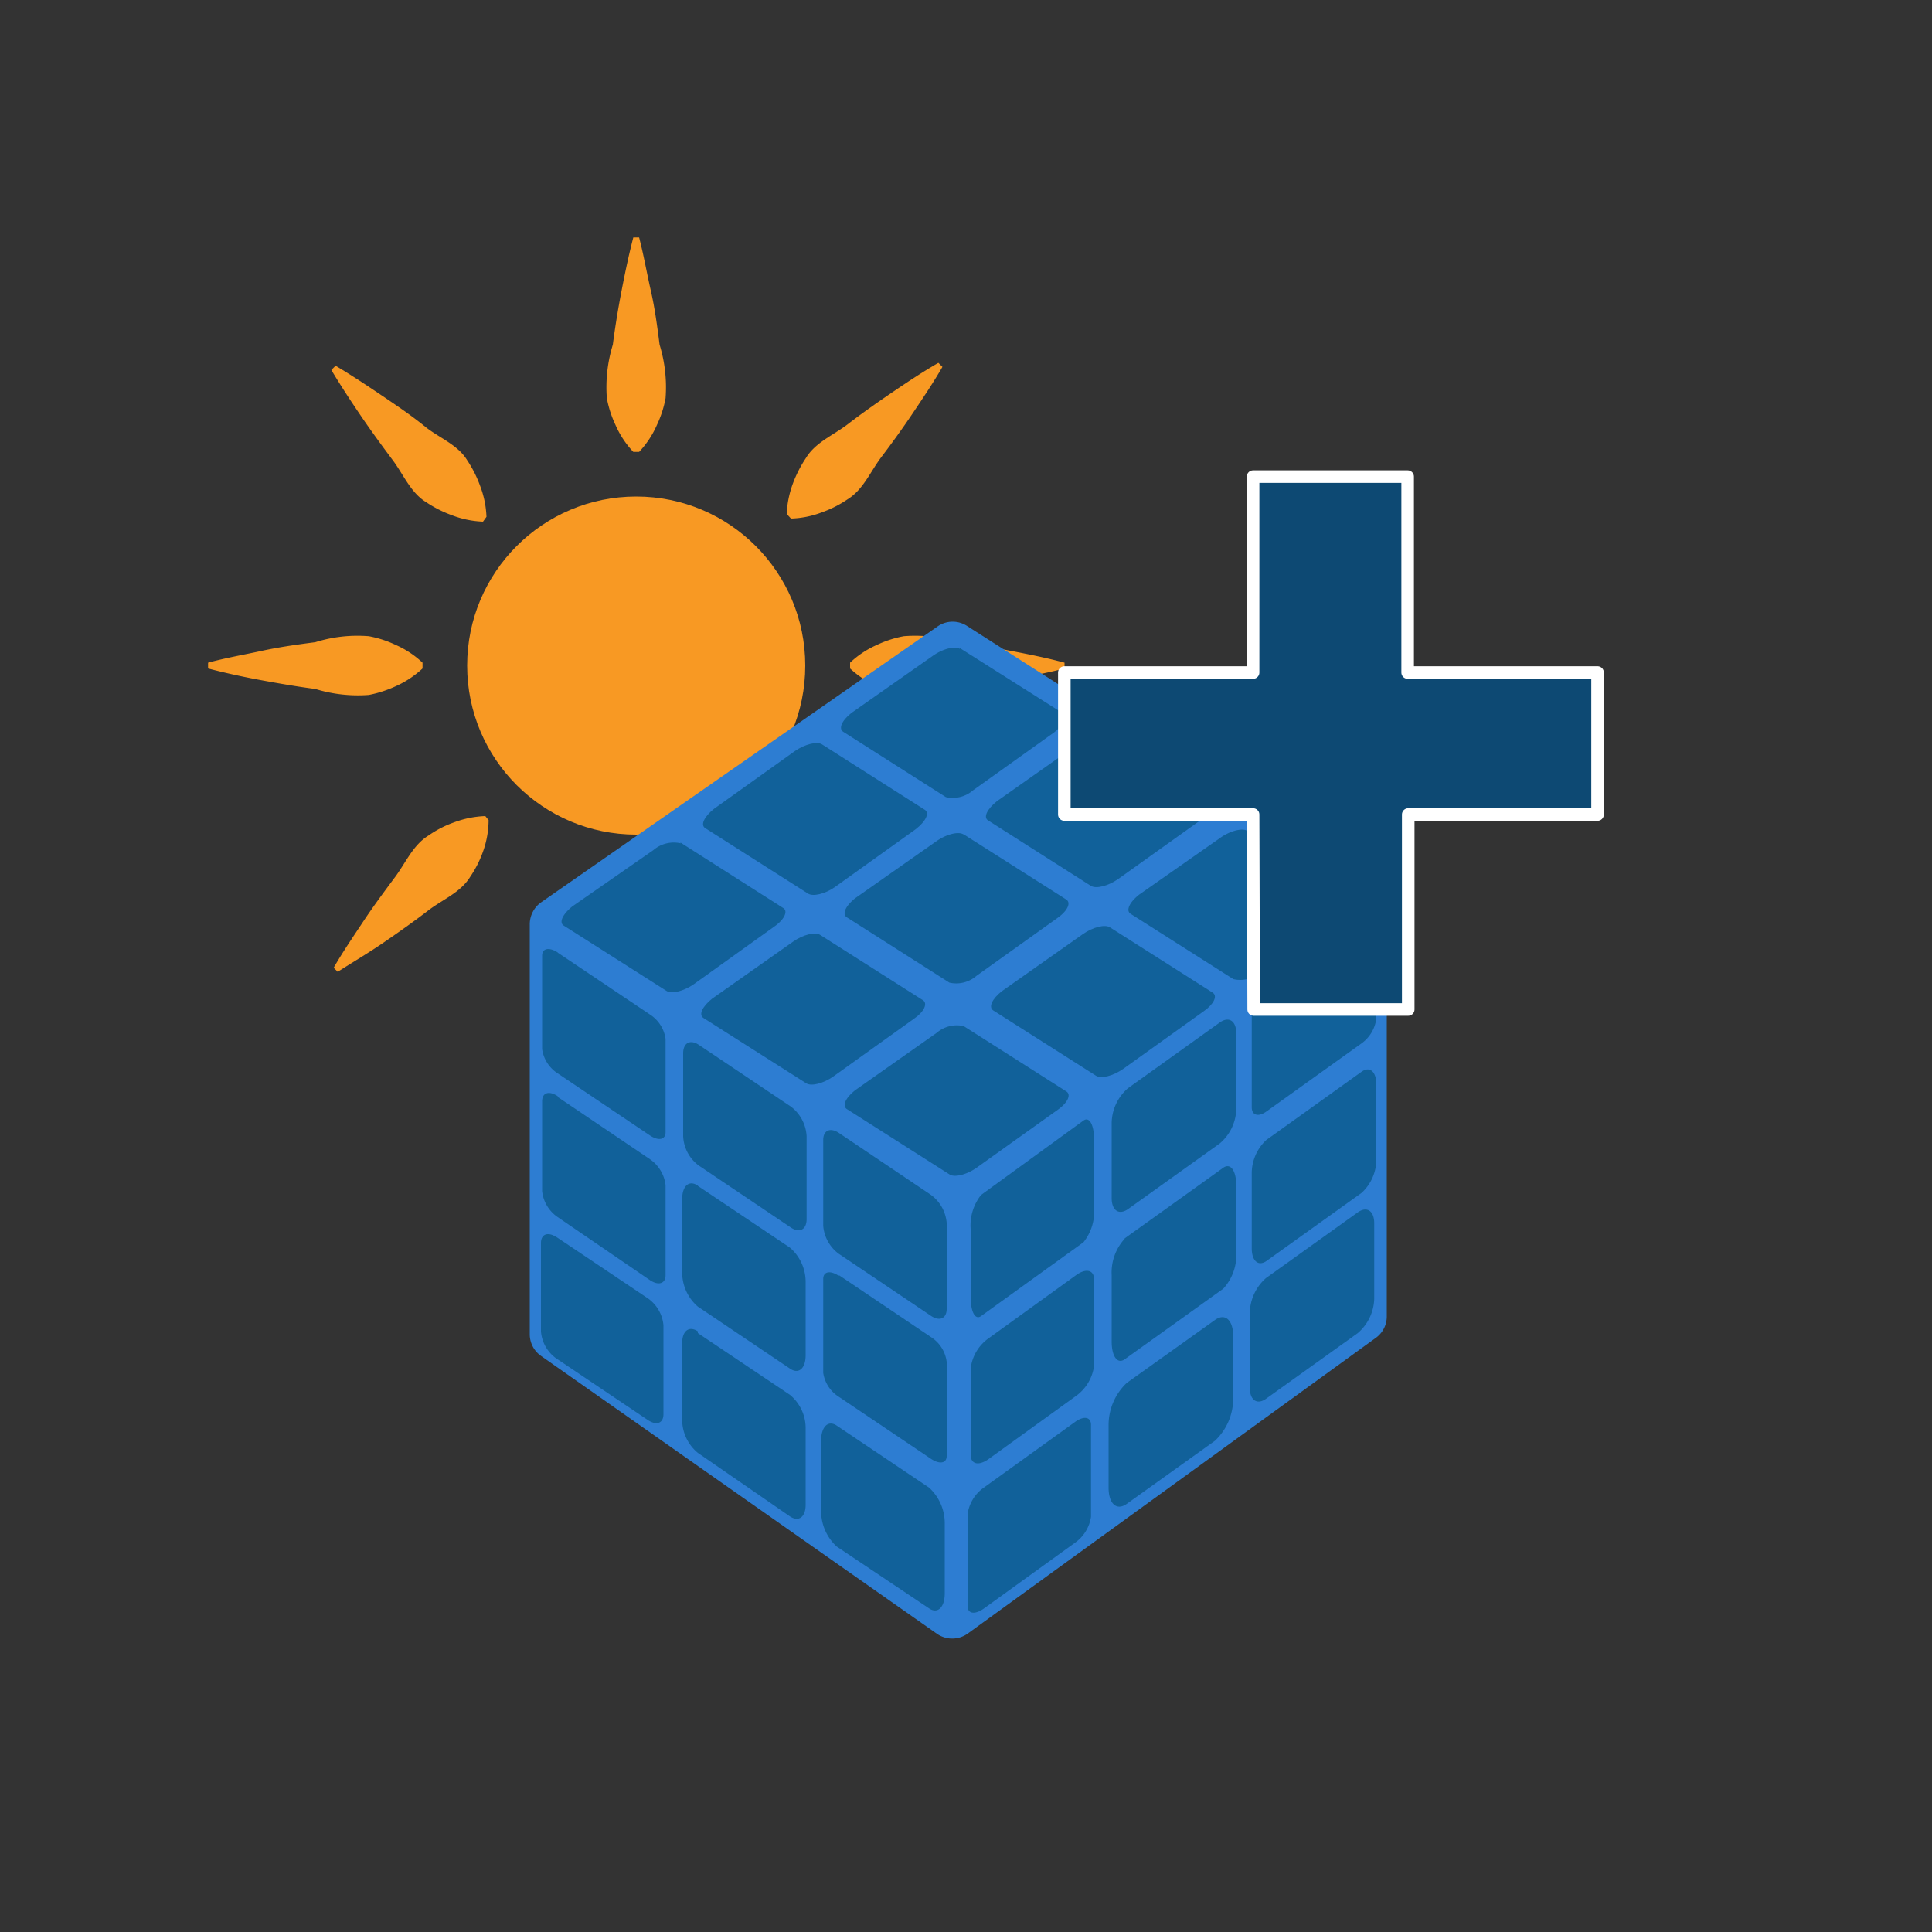 <svg id="Layer_1" data-name="Layer 1" xmlns="http://www.w3.org/2000/svg" viewBox="0 0 100 100"><rect x="0" y="0" width="100" height="100" fill="#333333" stroke="none"/><circle cx="32.93" cy="34.45" r="8.75" fill="#f89923"/><path d="M33.08,45.51A4.72,4.72,0,0,1,34,46.9a5.7,5.7,0,0,1,.45,1.38,7.56,7.56,0,0,1-.31,2.78c-.12.92-.27,1.85-.45,2.77s-.37,1.85-.61,2.78h-.3c-.24-.93-.4-1.85-.61-2.78s-.33-1.85-.45-2.77a7.56,7.56,0,0,1-.31-2.78,5.7,5.7,0,0,1,.45-1.38,4.72,4.72,0,0,1,.92-1.39Z" fill="#f89923"/><path d="M32.78,23.39A4.85,4.85,0,0,1,31.86,22a5.64,5.64,0,0,1-.45-1.39,7.51,7.51,0,0,1,.31-2.77c.12-.93.27-1.85.45-2.78s.37-1.85.61-2.77h.3c.24.92.4,1.85.61,2.77s.33,1.85.45,2.78a7.51,7.51,0,0,1,.31,2.77A5.64,5.64,0,0,1,34,22a4.85,4.85,0,0,1-.92,1.39Z" fill="#f89923"/><path d="M44,34.3a4.85,4.85,0,0,1,1.39-.92,5.64,5.64,0,0,1,1.39-.45,7.3,7.3,0,0,1,2.77.31c.93.12,1.85.27,2.78.45s1.84.36,2.77.61v.3c-.93.24-1.85.4-2.77.61s-1.85.33-2.78.45a7.51,7.51,0,0,1-2.77.31,6.09,6.09,0,0,1-1.39-.45A5.07,5.07,0,0,1,44,34.6Z" fill="#f89923"/><path d="M21.87,34.6a5.07,5.07,0,0,1-1.39.92,6.09,6.09,0,0,1-1.39.45,7.51,7.51,0,0,1-2.77-.31c-.93-.12-1.85-.28-2.78-.45s-1.85-.37-2.77-.61v-.3c.92-.25,1.85-.41,2.77-.61s1.85-.33,2.78-.45a7.3,7.3,0,0,1,2.77-.31,5.64,5.64,0,0,1,1.39.45,4.85,4.85,0,0,1,1.39.92Z" fill="#f89923"/><path d="M40.86,42.39a5,5,0,0,1,1.63.34,6.1,6.1,0,0,1,1.3.66c.81.49,1.18,1.43,1.74,2.18s1.11,1.5,1.64,2.28,1,1.57,1.54,2.39l-.22.22c-.82-.49-1.59-1-2.39-1.54s-1.54-1.07-2.28-1.64-1.69-.93-2.18-1.74a6.1,6.1,0,0,1-.66-1.3,5,5,0,0,1-.34-1.63Z" fill="#f89923"/><path d="M25,27a5,5,0,0,1-1.63-.34,6.1,6.1,0,0,1-1.3-.66c-.81-.49-1.18-1.43-1.74-2.18s-1.11-1.5-1.64-2.28-1.05-1.57-1.54-2.39l.22-.22c.82.49,1.59,1,2.39,1.54S21.3,21.51,22,22.08s1.69.93,2.18,1.74a6.1,6.1,0,0,1,.66,1.3,5,5,0,0,1,.34,1.63Z" fill="#f89923"/><path d="M25.29,42.45A4.86,4.86,0,0,1,25,44.08a5.66,5.66,0,0,1-.66,1.3c-.5.82-1.44,1.18-2.18,1.75s-1.51,1.11-2.28,1.64-1.57,1-2.4,1.53l-.21-.21c.48-.83,1-1.59,1.53-2.39s1.08-1.54,1.64-2.29.94-1.68,1.75-2.17a5.5,5.5,0,0,1,1.3-.67,5.17,5.17,0,0,1,1.63-.33Z" fill="#f89923"/><path d="M40.72,26.6A5.17,5.17,0,0,1,41.05,25a6.36,6.36,0,0,1,.67-1.3c.49-.81,1.43-1.18,2.17-1.75s1.51-1.11,2.29-1.64,1.56-1.05,2.39-1.53l.21.21c-.48.83-1,1.6-1.53,2.39s-1.08,1.55-1.64,2.29-.93,1.68-1.75,2.18a5.66,5.66,0,0,1-1.3.66,4.85,4.85,0,0,1-1.62.33Z" fill="#f89923"/><path d="M28,46.71l20.55-14.3a1.36,1.36,0,0,1,1.52,0L71.15,45.87A1.38,1.38,0,0,1,71.78,47V68.14a1.36,1.36,0,0,1-.57,1.11L50.08,84.56a1.38,1.38,0,0,1-1.59,0L28,70.18a1.37,1.37,0,0,1-.58-1.12V47.84A1.4,1.4,0,0,1,28,46.71Z" fill="#2d7dd2"/><path id="rect5005" d="M50.92,77l4.71-3.39c.46-.34.84-.28.84.14v4.76a2,2,0,0,1-.84,1.35l-4.71,3.4c-.47.33-.84.27-.84-.14V78.4A2,2,0,0,1,50.92,77Z" fill="#11619a"/><path id="rect5765" d="M51.17,69.27,55.7,66c.51-.37.93-.27.93.23v4.45a2.28,2.28,0,0,1-.93,1.57l-4.53,3.27c-.52.37-.93.27-.93-.23V70.85a2.23,2.23,0,0,1,.93-1.58Z" fill="#11619a"/><path id="rect5767" d="M50.78,61.85,56.08,58c.3-.22.55.21.55,1v3.55a2.54,2.54,0,0,1-.55,1.75l-5.3,3.82c-.3.22-.54-.21-.54-1V63.6a2.54,2.54,0,0,1,.54-1.75Z" fill="#11619a"/><path id="rect5769" d="M58.39,56.32l4.75-3.4c.47-.33.85-.08.85.57V57.4a2.41,2.41,0,0,1-.85,1.78l-4.75,3.4c-.47.33-.85.08-.85-.57V58.1a2.43,2.43,0,0,1,.85-1.78Z" fill="#11619a"/><path id="rect5771" d="M58.21,64.1l5.11-3.66c.37-.26.67.15.67.93v3.46a2.58,2.58,0,0,1-.67,1.87l-5.11,3.66c-.37.26-.67-.15-.67-.92V66a2.59,2.59,0,0,1,.67-1.88Z" fill="#11619a"/><path id="rect5773" d="M58.32,71.58l4.57-3.26c.52-.37.94,0,.94.84v3.23a3,3,0,0,1-.94,2.18l-4.57,3.27c-.52.37-.94,0-.94-.84V73.77a3,3,0,0,1,.94-2.19Z" fill="#11619a"/><path id="rect5775" d="M65.53,66.15l4.75-3.4c.47-.33.85-.08.85.57v3.91A2.43,2.43,0,0,1,70.28,69l-4.75,3.4c-.46.33-.84.08-.84-.57V67.93a2.46,2.46,0,0,1,.84-1.78Z" fill="#11619a"/><path id="rect5777" d="M65.55,59l4.93-3.53c.42-.3.76,0,.76.66V60a2.36,2.36,0,0,1-.76,1.74l-4.93,3.53c-.42.29-.76,0-.76-.66V60.74A2.36,2.36,0,0,1,65.55,59Z" fill="#11619a"/><path id="rect5779" d="M65.55,51.27l4.93-3.52c.42-.3.76-.2.76.22V52.7a1.86,1.86,0,0,1-.76,1.3l-4.93,3.53c-.42.3-.76.2-.76-.22V52.58a1.88,1.88,0,0,1,.76-1.31Z" fill="#11619a"/><path id="rect8055" d="M43.31,73.79,48.09,77a2.5,2.5,0,0,1,.81,1.87v3.6c0,.73-.37,1.08-.81.78l-4.78-3.2a2.5,2.5,0,0,1-.81-1.87v-3.6c0-.74.37-1.09.81-.79Z" fill="#11619a"/><path id="rect8815" d="M43.42,66l4.77,3.21A1.78,1.78,0,0,1,49,70.49v4.87c0,.38-.36.45-.81.15L43.42,72.3a1.78,1.78,0,0,1-.81-1.24V66.2c0-.39.36-.46.81-.16Z" fill="#11619a"/><path id="rect8817" d="M43.42,58.64l4.77,3.21A2,2,0,0,1,49,63.3v4.45c0,.49-.36.66-.81.36L43.42,64.9a2,2,0,0,1-.81-1.45V59c0-.49.36-.66.81-.36Z" fill="#11619a"/><path id="rect8819" d="M36.12,69l4.77,3.2a2.23,2.23,0,0,1,.81,1.69v4c0,.63-.36.9-.81.6L36.12,75.2a2.22,2.22,0,0,1-.81-1.69v-4c0-.63.36-.9.81-.6Z" fill="#11619a"/><path id="rect8821" d="M36.12,61.38l4.77,3.2a2.34,2.34,0,0,1,.81,1.77v3.8c0,.68-.36,1-.81.69l-4.77-3.21a2.33,2.33,0,0,1-.81-1.77v-3.8c0-.68.36-1,.81-.69Z" fill="#11619a"/><path id="rect8823" d="M36.17,54.08l4.77,3.2a2.05,2.05,0,0,1,.81,1.53V63.1c0,.54-.36.74-.81.44l-4.77-3.21a2,2,0,0,1-.81-1.53V54.52c0-.54.36-.74.81-.44Z" fill="#11619a"/><path id="rect8825" d="M28.76,64l4.77,3.2a1.91,1.91,0,0,1,.81,1.39V73.2c0,.47-.36.6-.81.3l-4.77-3.21A1.9,1.9,0,0,1,28,68.91V64.34c0-.47.36-.6.81-.3Z" fill="#11619a"/><path id="rect8827" d="M28.87,56.78,33.64,60a1.89,1.89,0,0,1,.81,1.35V66c0,.44-.36.56-.81.26L28.87,63a1.87,1.87,0,0,1-.81-1.35V57c0-.45.36-.56.81-.26Z" fill="#11619a"/><path id="rect8829" d="M28.87,49.31l4.77,3.2a1.8,1.8,0,0,1,.81,1.26V58.6c0,.39-.36.47-.81.17l-4.77-3.21a1.8,1.8,0,0,1-.81-1.26V49.47c0-.39.36-.46.81-.17Z" fill="#11619a"/><g id="g11205"><path id="rect10429" d="M35.22,43.61,40.54,47c.26.16.06.59-.45.95l-4.19,3c-.51.35-1.14.51-1.4.34l-5.32-3.38c-.26-.16-.06-.59.45-1L33.82,44a1.62,1.62,0,0,1,1.41-.35Z" fill="#11619a"/><path id="rect11189" d="M42.45,48.39l5.32,3.38c.26.17.06.6-.45.95l-4.19,3c-.51.36-1.14.52-1.4.35l-5.32-3.38c-.26-.17-.06-.59.45-1l4.19-2.95c.51-.36,1.14-.52,1.4-.35Z" fill="#11619a"/><path id="rect11191" d="M49.88,53.11l5.31,3.38c.27.17.07.59-.44.95l-4.2,3c-.51.36-1.14.52-1.4.35l-5.31-3.38c-.27-.17-.07-.6.45-1l4.19-2.95a1.6,1.6,0,0,1,1.4-.35Z" fill="#11619a"/><path id="rect11193" d="M42.55,38.53l5.31,3.38c.27.16.07.59-.45,1l-4.19,3c-.51.36-1.14.51-1.4.34l-5.31-3.38c-.27-.16-.07-.59.44-1l4.2-3c.51-.35,1.14-.51,1.4-.34Z" fill="#11619a"/><path id="rect11195" d="M49.87,43.18l5.32,3.38c.26.17.06.59-.45.95l-4.2,3a1.59,1.59,0,0,1-1.4.35l-5.31-3.38c-.26-.17-.06-.6.45-1l4.19-2.94c.51-.36,1.14-.52,1.4-.35Z" fill="#11619a"/><path id="rect11197" d="M57.45,48l5.32,3.38c.26.17.06.59-.45.95l-4.19,3c-.52.36-1.14.52-1.4.35l-5.32-3.38c-.26-.17-.06-.6.45-1l4.19-2.95c.51-.36,1.14-.52,1.4-.35Z" fill="#11619a"/><path id="rect11199" d="M49.66,33.53,55,36.91c.27.17.07.59-.44,1l-4.2,3a1.6,1.6,0,0,1-1.4.35l-5.31-3.38c-.27-.17-.07-.6.45-1l4.19-2.94c.51-.36,1.14-.52,1.4-.35Z" fill="#11619a"/><path id="rect11201" d="M57.19,38.18l5.32,3.38c.26.16.06.59-.45.95l-4.2,3c-.51.35-1.13.51-1.4.34l-5.31-3.38c-.27-.16-.06-.59.45-1l4.19-2.95c.51-.36,1.14-.51,1.4-.34Z" fill="#11619a"/><path id="rect11203" d="M64.57,43l5.31,3.38c.27.17.06.59-.45.95l-4.19,3a1.6,1.6,0,0,1-1.4.35l-5.32-3.38c-.26-.17-.06-.6.45-1l4.2-2.94c.51-.36,1.14-.52,1.4-.35Z" fill="#11619a"/></g><path d="M64.86,42.16H55.09V34.81h9.77V24.67h8V34.81h9.83v7.35H72.89V52.25h-8Z" fill="#0d4973" stroke="#fff" stroke-linecap="round" stroke-linejoin="round" stroke-width="0.65"/></svg>